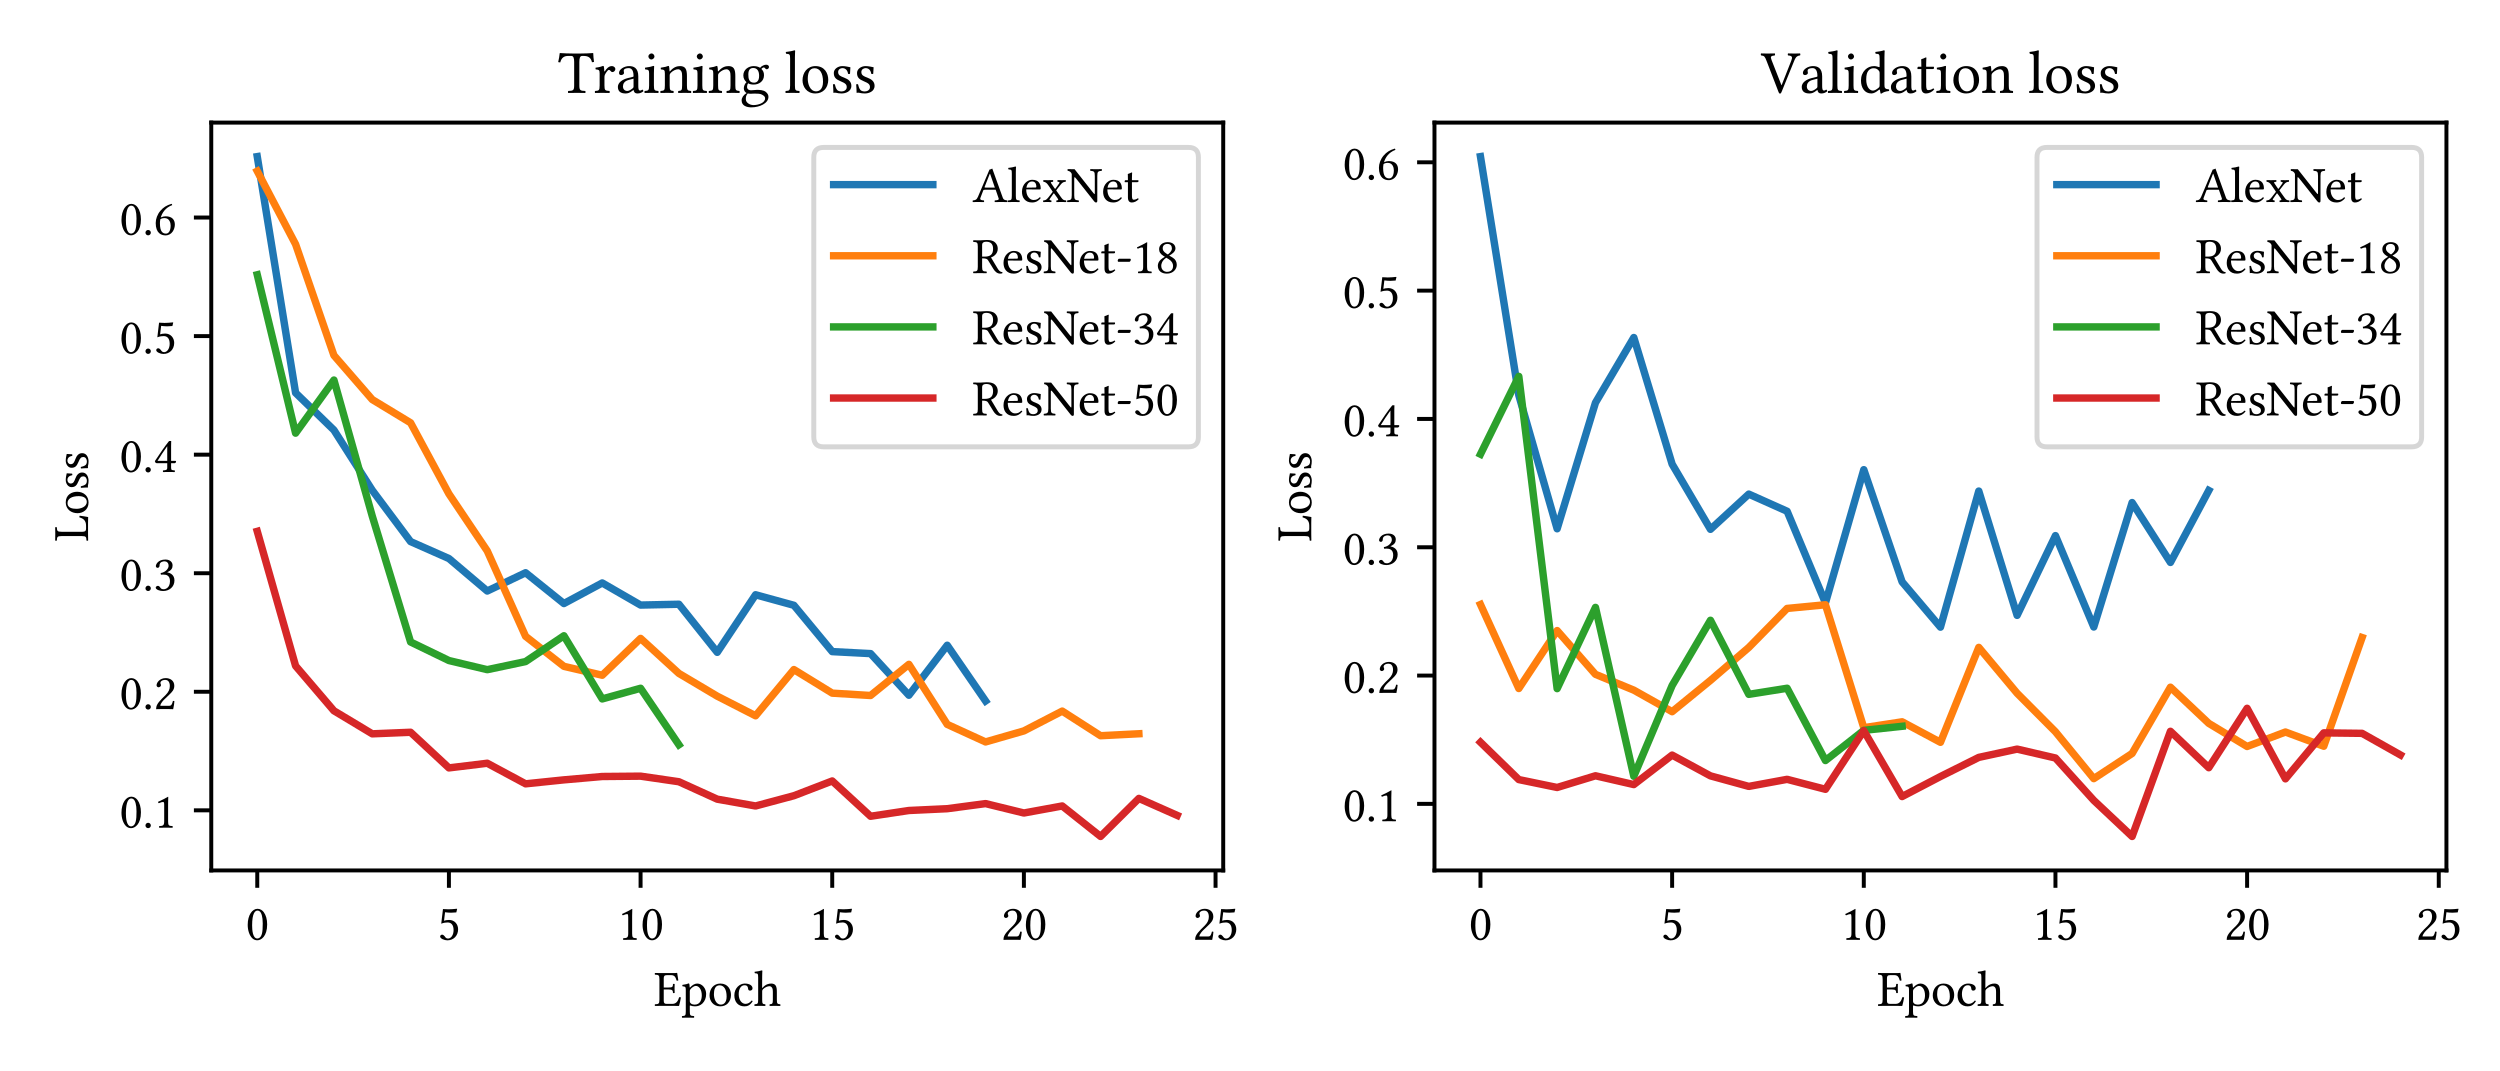 <?xml version="1.0" encoding="utf-8" standalone="no"?>
<!DOCTYPE svg PUBLIC "-//W3C//DTD SVG 1.1//EN"
  "http://www.w3.org/Graphics/SVG/1.1/DTD/svg11.dtd">
<svg xmlns:xlink="http://www.w3.org/1999/xlink" width="504pt" height="216pt" viewBox="0 0 504 216" xmlns="http://www.w3.org/2000/svg" version="1.1">
 <defs>
  <style type="text/css">*{stroke-linejoin: round; stroke-linecap: butt}</style>
 </defs>
 <g id="figure_1">
  <g id="patch_1">
   <path d="M 0 216 
L 504 216 
L 504 0 
L 0 0 
z
" style="fill: #ffffff"/>
  </g>
  <g id="axes_1">
   <g id="patch_2">
    <path d="M 42.59 175.48 
L 246.6 175.48 
L 246.6 24.72 
L 42.59 24.72 
z
" style="fill: #ffffff"/>
   </g>
   <g id="matplotlib.axis_1">
    <g id="xtick_1">
     <g id="line2d_1">
      <defs>
       <path id="m3646f7c18b" d="M 0 0 
L 0 3.5 
" style="stroke: #000000; stroke-width: 0.8"/>
      </defs>
      <g>
       <use xlink:href="#m3646f7c18b" x="51.863" y="175.48" style="stroke: #000000; stroke-width: 0.8"/>
      </g>
     </g>
     <g id="text_1">
      <!-- 0 -->
      <g transform="translate(49.538 189.46) scale(0.1 -0.1)">
       <defs>
        <path id="LibertinusSerif-Regular-30" d="M 1459 -64 
C 1952 -64 2701 435 2701 1939 
C 2701 2573 2547 3117 2266 3488 
C 2099 3712 1830 3904 1485 3904 
C 851 3904 250 3149 250 1882 
C 250 1197 461 557 813 205 
C 992 26 1210 -64 1459 -64 
z
M 1485 3680 
C 1594 3680 1696 3642 1773 3571 
C 1971 3405 2144 2918 2144 2061 
C 2144 1472 2125 1069 2035 742 
C 1894 218 1581 160 1466 160 
C 870 160 806 1254 806 1811 
C 806 3386 1197 3680 1485 3680 
z
" transform="scale(0.016)"/>
       </defs>
       <use xlink:href="#LibertinusSerif-Regular-30"/>
      </g>
     </g>
    </g>
    <g id="xtick_2">
     <g id="line2d_2">
      <g>
       <use xlink:href="#m3646f7c18b" x="90.501" y="175.48" style="stroke: #000000; stroke-width: 0.8"/>
      </g>
     </g>
     <g id="text_2">
      <!-- 5 -->
      <g transform="translate(88.176 189.46) scale(0.1 -0.1)">
       <defs>
        <path id="LibertinusSerif-Regular-35" d="M 2042 1210 
C 2042 602 1722 154 1338 154 
C 1094 154 1011 314 915 442 
C 832 550 723 646 589 646 
C 467 646 346 538 346 410 
C 346 147 890 -70 1254 -70 
C 2048 -70 2611 518 2611 1325 
C 2611 1946 2182 2502 1466 2502 
C 1190 2502 954 2445 838 2400 
L 966 3469 
C 1203 3443 1408 3411 1715 3411 
C 1907 3411 2125 3424 2387 3450 
L 2490 3885 
L 2445 3910 
C 2080 3872 1734 3840 1395 3840 
C 1158 3840 928 3853 704 3872 
L 486 2029 
C 826 2157 1069 2182 1299 2182 
C 1715 2182 2042 1907 2042 1210 
z
" transform="scale(0.016)"/>
       </defs>
       <use xlink:href="#LibertinusSerif-Regular-35"/>
      </g>
     </g>
    </g>
    <g id="xtick_3">
     <g id="line2d_3">
      <g>
       <use xlink:href="#m3646f7c18b" x="129.14" y="175.48" style="stroke: #000000; stroke-width: 0.8"/>
      </g>
     </g>
     <g id="text_3">
      <!-- 10 -->
      <g transform="translate(124.49 189.46) scale(0.1 -0.1)">
       <defs>
        <path id="LibertinusSerif-Regular-31" d="M 1843 781 
L 1843 3002 
C 1843 3386 1850 3776 1862 3859 
C 1862 3891 1850 3891 1824 3891 
C 1472 3674 1133 3514 570 3251 
C 582 3181 608 3117 666 3078 
C 960 3200 1101 3238 1222 3238 
C 1331 3238 1350 3085 1350 2867 
L 1350 781 
C 1350 250 1178 218 730 198 
C 691 160 691 26 730 -13 
C 1043 -6 1274 0 1619 0 
C 1926 0 2080 -6 2400 -13 
C 2438 26 2438 160 2400 198 
C 1952 218 1843 250 1843 781 
z
" transform="scale(0.016)"/>
       </defs>
       <use xlink:href="#LibertinusSerif-Regular-31"/>
       <use xlink:href="#LibertinusSerif-Regular-30" x="46.5"/>
      </g>
     </g>
    </g>
    <g id="xtick_4">
     <g id="line2d_4">
      <g>
       <use xlink:href="#m3646f7c18b" x="167.778" y="175.48" style="stroke: #000000; stroke-width: 0.8"/>
      </g>
     </g>
     <g id="text_4">
      <!-- 15 -->
      <g transform="translate(163.128 189.46) scale(0.1 -0.1)">
       <use xlink:href="#LibertinusSerif-Regular-31"/>
       <use xlink:href="#LibertinusSerif-Regular-35" x="46.5"/>
      </g>
     </g>
    </g>
    <g id="xtick_5">
     <g id="line2d_5">
      <g>
       <use xlink:href="#m3646f7c18b" x="206.416" y="175.48" style="stroke: #000000; stroke-width: 0.8"/>
      </g>
     </g>
     <g id="text_5">
      <!-- 20 -->
      <g transform="translate(201.766 189.46) scale(0.1 -0.1)">
       <defs>
        <path id="LibertinusSerif-Regular-32" d="M 390 2995 
C 390 2861 512 2746 646 2746 
C 755 2746 947 2861 947 3002 
C 947 3053 934 3091 922 3136 
C 909 3181 870 3238 870 3290 
C 870 3450 1037 3680 1504 3680 
C 1734 3680 2061 3520 2061 2906 
C 2061 2496 1914 2163 1536 1779 
L 1062 1312 
C 435 672 333 365 333 -13 
C 333 -13 659 0 864 0 
L 1984 0 
C 2189 0 2483 -13 2483 -13 
C 2566 326 2630 806 2637 998 
C 2598 1030 2515 1043 2451 1030 
C 2342 576 2234 416 2003 416 
L 864 416 
C 864 723 1306 1158 1338 1190 
L 1984 1811 
C 2349 2163 2624 2445 2624 2931 
C 2624 3622 2061 3904 1542 3904 
C 832 3904 390 3379 390 2995 
z
" transform="scale(0.016)"/>
       </defs>
       <use xlink:href="#LibertinusSerif-Regular-32"/>
       <use xlink:href="#LibertinusSerif-Regular-30" x="46.5"/>
      </g>
     </g>
    </g>
    <g id="xtick_6">
     <g id="line2d_6">
      <g>
       <use xlink:href="#m3646f7c18b" x="245.054" y="175.48" style="stroke: #000000; stroke-width: 0.8"/>
      </g>
     </g>
     <g id="text_6">
      <!-- 25 -->
      <g transform="translate(240.404 189.46) scale(0.1 -0.1)">
       <use xlink:href="#LibertinusSerif-Regular-32"/>
       <use xlink:href="#LibertinusSerif-Regular-35" x="46.5"/>
      </g>
     </g>
    </g>
    <g id="text_7">
     <!-- Epoch -->
     <g transform="translate(131.865 202.78) scale(0.1 -0.1)">
      <defs>
       <path id="LibertinusSerif-Regular-45" d="M 1798 2310 
L 1216 2310 
L 1216 3462 
C 1216 3744 1293 3872 1638 3872 
L 2118 3872 
C 2598 3872 2701 3616 2842 3174 
C 2918 3162 2989 3174 3053 3206 
C 3021 3469 2925 4083 2912 4134 
C 2912 4147 2906 4154 2886 4154 
C 2778 4134 2726 4128 2573 4128 
L 941 4128 
C 749 4128 371 4134 115 4141 
C 77 4102 77 3968 115 3930 
C 563 3910 672 3878 672 3347 
L 672 781 
C 672 250 563 218 115 198 
C 77 160 77 26 115 -13 
C 352 -6 736 0 947 0 
L 2323 0 
C 2630 0 3142 -13 3142 -13 
C 3232 307 3328 730 3379 1056 
C 3315 1094 3238 1107 3155 1088 
C 3027 627 2803 250 2317 250 
L 1574 250 
C 1306 250 1216 352 1216 653 
L 1216 2067 
L 1798 2067 
C 2342 2067 2362 1920 2381 1632 
C 2419 1594 2554 1594 2592 1632 
C 2586 1798 2579 1978 2579 2195 
C 2579 2374 2586 2592 2592 2746 
C 2554 2784 2419 2784 2381 2746 
C 2362 2394 2342 2310 1798 2310 
z
" transform="scale(0.016)"/>
       <path id="LibertinusSerif-Regular-70" d="M 998 2355 
C 992 2547 979 2714 947 2778 
C 934 2810 922 2829 870 2829 
C 691 2758 525 2701 83 2643 
C 70 2605 83 2502 96 2464 
C 442 2432 512 2400 512 2029 
L 512 -704 
C 512 -1235 442 -1267 51 -1286 
C 13 -1325 13 -1459 51 -1498 
C 275 -1491 512 -1485 768 -1485 
C 1024 -1485 1331 -1491 1542 -1498 
C 1581 -1459 1581 -1325 1542 -1286 
C 1088 -1261 1018 -1235 1018 -704 
L 1018 -13 
C 1018 70 1043 64 1107 38 
C 1267 -26 1459 -64 1664 -64 
C 2022 -64 2342 45 2605 294 
C 2906 589 3078 986 3078 1504 
C 3078 2182 2598 2810 1946 2810 
C 1651 2810 1325 2618 1069 2330 
C 1030 2291 1005 2291 998 2355 
z
M 1120 2118 
C 1286 2323 1581 2515 1766 2515 
C 2176 2515 2528 2054 2528 1331 
C 2528 806 2342 154 1626 154 
C 1510 154 1286 186 1171 288 
C 1043 403 1018 442 1018 672 
L 1018 1837 
C 1018 1971 1043 2029 1120 2118 
z
" transform="scale(0.016)"/>
       <path id="LibertinusSerif-Regular-6f" d="M 262 1312 
C 262 659 698 -64 1606 -64 
C 2016 -64 2330 83 2547 294 
C 2835 576 2963 979 2963 1370 
C 2963 2035 2598 2810 1619 2810 
C 1197 2810 851 2637 614 2362 
C 384 2086 262 1715 262 1312 
z
M 1523 2586 
C 2074 2586 2413 2086 2413 1165 
C 2413 358 1997 160 1696 160 
C 1030 160 813 966 813 1459 
C 813 2016 947 2586 1523 2586 
z
" transform="scale(0.016)"/>
       <path id="LibertinusSerif-Regular-63" d="M 2547 582 
C 2522 640 2470 666 2413 672 
C 2195 390 1920 250 1645 250 
C 1178 250 787 723 787 1472 
C 787 2176 1094 2598 1517 2598 
C 1894 2598 1946 2374 1971 2150 
C 1990 1978 2080 1920 2214 1920 
C 2349 1920 2528 2003 2528 2202 
C 2528 2554 2163 2810 1549 2810 
C 915 2810 237 2240 237 1331 
C 237 506 698 -64 1504 -64 
C 1888 -64 2227 58 2547 582 
z
" transform="scale(0.016)"/>
       <path id="LibertinusSerif-Regular-68" d="M 1069 1830 
C 1069 1965 1126 2042 1178 2099 
C 1421 2336 1747 2477 1997 2477 
C 2125 2477 2259 2394 2336 2246 
C 2400 2118 2413 1946 2413 1754 
L 2413 781 
C 2413 256 2349 230 2016 198 
C 1984 160 1984 26 2016 -13 
C 2195 -6 2413 0 2669 0 
C 2925 0 3136 -6 3347 -13 
C 3379 26 3379 160 3347 198 
C 2989 230 2918 256 2918 781 
L 2918 1734 
C 2918 2086 2893 2400 2746 2592 
C 2637 2733 2438 2810 2214 2810 
C 1901 2810 1517 2726 1126 2291 
C 1126 2285 1120 2285 1114 2278 
C 1094 2253 1062 2214 1062 2291 
L 1069 3731 
C 1069 4147 1094 4403 1094 4403 
C 1094 4448 1069 4467 1011 4467 
C 851 4403 371 4314 115 4294 
C 102 4243 115 4141 154 4102 
C 173 4102 192 4102 211 4102 
C 493 4083 563 4083 563 3578 
L 563 781 
C 563 250 486 224 115 198 
C 77 160 77 26 115 -13 
C 326 -6 563 0 819 0 
C 1062 0 1274 -6 1453 -13 
C 1491 26 1491 160 1453 198 
C 1126 224 1069 250 1069 781 
L 1069 1830 
z
" transform="scale(0.016)"/>
      </defs>
      <use xlink:href="#LibertinusSerif-Regular-45"/>
      <use xlink:href="#LibertinusSerif-Regular-70" x="55.7"/>
      <use xlink:href="#LibertinusSerif-Regular-6f" x="107.6"/>
      <use xlink:href="#LibertinusSerif-Regular-63" x="158"/>
      <use xlink:href="#LibertinusSerif-Regular-68" x="200.8"/>
     </g>
    </g>
   </g>
   <g id="matplotlib.axis_2">
    <g id="ytick_1">
     <g id="line2d_7">
      <defs>
       <path id="meb422811c9" d="M 0 0 
L -3.5 0 
" style="stroke: #000000; stroke-width: 0.8"/>
      </defs>
      <g>
       <use xlink:href="#meb422811c9" x="42.59" y="163.365" style="stroke: #000000; stroke-width: 0.8"/>
      </g>
     </g>
     <g id="text_8">
      <!-- 0.1 -->
      <g transform="translate(24.09 166.855) scale(0.1 -0.1)">
       <defs>
        <path id="LibertinusSerif-Regular-2e" d="M 365 275 
C 365 90 518 -64 704 -64 
C 890 -64 1043 90 1043 275 
C 1043 461 890 614 704 614 
C 518 614 365 461 365 275 
z
" transform="scale(0.016)"/>
       </defs>
       <use xlink:href="#LibertinusSerif-Regular-30"/>
       <use xlink:href="#LibertinusSerif-Regular-2e" x="46.5"/>
       <use xlink:href="#LibertinusSerif-Regular-31" x="68.5"/>
      </g>
     </g>
    </g>
    <g id="ytick_2">
     <g id="line2d_8">
      <g>
       <use xlink:href="#meb422811c9" x="42.59" y="139.463" style="stroke: #000000; stroke-width: 0.8"/>
      </g>
     </g>
     <g id="text_9">
      <!-- 0.2 -->
      <g transform="translate(24.09 142.953) scale(0.1 -0.1)">
       <use xlink:href="#LibertinusSerif-Regular-30"/>
       <use xlink:href="#LibertinusSerif-Regular-2e" x="46.5"/>
       <use xlink:href="#LibertinusSerif-Regular-32" x="68.5"/>
      </g>
     </g>
    </g>
    <g id="ytick_3">
     <g id="line2d_9">
      <g>
       <use xlink:href="#meb422811c9" x="42.59" y="115.561" style="stroke: #000000; stroke-width: 0.8"/>
      </g>
     </g>
     <g id="text_10">
      <!-- 0.3 -->
      <g transform="translate(24.09 119.05) scale(0.1 -0.1)">
       <defs>
        <path id="LibertinusSerif-Regular-33" d="M 1376 3680 
C 1651 3680 1907 3514 1907 3104 
C 1907 2784 1536 2291 902 2202 
L 934 1997 
C 1043 2010 1158 2010 1242 2010 
C 1606 2010 2080 1907 2080 1184 
C 2080 333 1510 160 1286 160 
C 960 160 902 307 826 422 
C 762 512 678 589 550 589 
C 416 589 282 467 282 365 
C 282 109 819 -64 1203 -64 
C 1965 -64 2643 429 2643 1274 
C 2643 1971 2118 2221 1741 2285 
L 1734 2298 
C 2259 2547 2406 2810 2406 3149 
C 2406 3341 2362 3494 2208 3654 
C 2067 3795 1843 3904 1510 3904 
C 570 3904 301 3290 301 3078 
C 301 2989 365 2861 518 2861 
C 742 2861 768 3072 768 3194 
C 768 3603 1210 3680 1376 3680 
z
" transform="scale(0.016)"/>
       </defs>
       <use xlink:href="#LibertinusSerif-Regular-30"/>
       <use xlink:href="#LibertinusSerif-Regular-2e" x="46.5"/>
       <use xlink:href="#LibertinusSerif-Regular-33" x="68.5"/>
      </g>
     </g>
    </g>
    <g id="ytick_4">
     <g id="line2d_10">
      <g>
       <use xlink:href="#meb422811c9" x="42.59" y="91.658" style="stroke: #000000; stroke-width: 0.8"/>
      </g>
     </g>
     <g id="text_11">
      <!-- 0.4 -->
      <g transform="translate(24.09 95.148) scale(0.1 -0.1)">
       <defs>
        <path id="LibertinusSerif-Regular-34" d="M 2752 1402 
L 2221 1402 
L 2221 3270 
C 2221 3590 2221 3840 2234 3891 
L 2221 3904 
L 2016 3904 
C 1971 3904 1939 3866 1914 3834 
C 1510 3341 768 2285 179 1370 
C 198 1274 237 1101 429 1101 
L 1734 1101 
L 1734 512 
C 1734 218 1491 218 1216 198 
C 1178 160 1178 26 1216 -13 
C 1421 -6 1677 0 1971 0 
C 2221 0 2464 -6 2669 -13 
C 2707 26 2707 160 2669 198 
C 2355 224 2221 211 2221 512 
L 2221 1101 
L 2662 1101 
C 2752 1101 2848 1222 2848 1299 
C 2848 1363 2822 1402 2752 1402 
z
M 1734 3245 
L 1734 1402 
L 512 1402 
C 838 1926 1293 2643 1734 3245 
z
" transform="scale(0.016)"/>
       </defs>
       <use xlink:href="#LibertinusSerif-Regular-30"/>
       <use xlink:href="#LibertinusSerif-Regular-2e" x="46.5"/>
       <use xlink:href="#LibertinusSerif-Regular-34" x="68.5"/>
      </g>
     </g>
    </g>
    <g id="ytick_5">
     <g id="line2d_11">
      <g>
       <use xlink:href="#meb422811c9" x="42.59" y="67.756" style="stroke: #000000; stroke-width: 0.8"/>
      </g>
     </g>
     <g id="text_12">
      <!-- 0.5 -->
      <g transform="translate(24.09 71.246) scale(0.1 -0.1)">
       <use xlink:href="#LibertinusSerif-Regular-30"/>
       <use xlink:href="#LibertinusSerif-Regular-2e" x="46.5"/>
       <use xlink:href="#LibertinusSerif-Regular-35" x="68.5"/>
      </g>
     </g>
    </g>
    <g id="ytick_6">
     <g id="line2d_12">
      <g>
       <use xlink:href="#meb422811c9" x="42.59" y="43.854" style="stroke: #000000; stroke-width: 0.8"/>
      </g>
     </g>
     <g id="text_13">
      <!-- 0.6 -->
      <g transform="translate(24.09 47.344) scale(0.1 -0.1)">
       <defs>
        <path id="LibertinusSerif-Regular-36" d="M 922 2195 
C 1094 2778 1504 3424 2355 3744 
C 2355 3821 2330 3878 2278 3910 
C 1632 3718 1235 3450 877 3034 
C 480 2573 282 1990 282 1485 
C 282 186 1018 -70 1510 -70 
C 2349 -70 2694 742 2694 1293 
C 2694 1843 2400 2336 1530 2336 
C 1363 2336 1114 2285 922 2195 
z
M 864 1965 
C 1075 2106 1286 2112 1395 2112 
C 2022 2112 2163 1498 2163 1178 
C 2163 474 1894 154 1581 154 
C 1178 154 813 371 813 1466 
C 813 1613 826 1779 864 1965 
z
" transform="scale(0.016)"/>
       </defs>
       <use xlink:href="#LibertinusSerif-Regular-30"/>
       <use xlink:href="#LibertinusSerif-Regular-2e" x="46.5"/>
       <use xlink:href="#LibertinusSerif-Regular-36" x="68.5"/>
      </g>
     </g>
    </g>
    <g id="text_14">
     <!-- Loss -->
     <g transform="translate(17.749 109.16) rotate(-90) scale(0.1 -0.1)">
      <defs>
       <path id="LibertinusSerif-Regular-4c" d="M 954 0 
L 2317 0 
C 2490 0 3078 -13 3078 -13 
C 3142 307 3206 723 3245 1056 
C 3181 1088 3110 1101 3034 1088 
C 2906 627 2669 250 1990 250 
L 1587 250 
C 1338 250 1222 371 1222 698 
L 1222 3347 
C 1222 3878 1331 3910 1779 3930 
C 1818 3968 1818 4102 1779 4141 
C 1491 4134 1190 4128 947 4128 
C 717 4128 416 4134 122 4141 
C 83 4102 83 3968 122 3930 
C 570 3910 678 3878 678 3347 
L 678 781 
C 678 250 570 218 122 198 
C 83 160 83 26 122 -13 
C 371 -6 736 0 954 0 
z
" transform="scale(0.016)"/>
       <path id="LibertinusSerif-Regular-73" d="M 307 883 
C 333 570 352 269 352 0 
C 416 13 480 19 512 19 
C 557 19 595 19 640 6 
C 813 -38 986 -64 1222 -64 
C 1581 -64 2240 109 2240 742 
C 2240 1178 1926 1434 1491 1594 
C 1107 1741 851 1837 851 2189 
C 851 2451 1082 2598 1299 2598 
C 1440 2598 1811 2547 1894 2003 
C 1933 1965 2061 1971 2099 2010 
C 2118 2240 2131 2477 2138 2688 
C 1939 2720 1632 2810 1299 2810 
C 826 2810 397 2502 397 2093 
C 397 1626 608 1427 1101 1222 
C 1632 1005 1754 870 1754 595 
C 1754 282 1446 147 1210 147 
C 960 147 819 230 755 301 
C 614 448 544 730 506 890 
C 467 928 346 922 307 883 
z
" transform="scale(0.016)"/>
      </defs>
      <use xlink:href="#LibertinusSerif-Regular-4c"/>
      <use xlink:href="#LibertinusSerif-Regular-6f" x="52.8"/>
      <use xlink:href="#LibertinusSerif-Regular-73" x="103.2"/>
      <use xlink:href="#LibertinusSerif-Regular-73" x="142.2"/>
     </g>
    </g>
   </g>
   <g id="line2d_13">
    <path d="M 51.863 31.573 
L 59.591 79.2 
L 67.318 86.705 
L 75.046 98.836 
L 82.774 109.185 
L 90.501 112.603 
L 98.229 119.148 
L 105.957 115.464 
L 113.684 121.672 
L 121.412 117.523 
L 129.14 121.981 
L 136.867 121.815 
L 144.595 131.507 
L 152.323 119.902 
L 160.05 122.028 
L 167.778 131.366 
L 175.506 131.766 
L 183.233 140.158 
L 190.961 130.084 
L 198.689 141.315 
" clip-path="url(#p35468cd50c)" style="fill: none; stroke: #1f77b4; stroke-width: 1.5; stroke-linecap: square"/>
   </g>
   <g id="line2d_14">
    <path d="M 51.863 34.499 
L 59.591 49.245 
L 67.318 71.645 
L 75.046 80.552 
L 82.774 85.235 
L 90.501 99.563 
L 98.229 111.069 
L 105.957 128.282 
L 113.684 134.334 
L 121.412 136.127 
L 129.14 128.704 
L 136.867 135.761 
L 144.595 140.349 
L 152.323 144.3 
L 160.05 134.986 
L 167.778 139.739 
L 175.506 140.213 
L 183.233 133.934 
L 190.961 146.036 
L 198.689 149.574 
L 206.416 147.352 
L 214.144 143.359 
L 221.872 148.322 
L 229.599 147.925 
" clip-path="url(#p35468cd50c)" style="fill: none; stroke: #ff7f0e; stroke-width: 1.5; stroke-linecap: square"/>
   </g>
   <g id="line2d_15">
    <path d="M 51.863 55.391 
L 59.591 87.322 
L 67.318 76.62 
L 75.046 104.045 
L 82.774 129.425 
L 90.501 133.165 
L 98.229 135.006 
L 105.957 133.374 
L 113.684 128.171 
L 121.412 140.902 
L 129.14 138.756 
L 136.867 150.146 
" clip-path="url(#p35468cd50c)" style="fill: none; stroke: #2ca02c; stroke-width: 1.5; stroke-linecap: square"/>
   </g>
   <g id="line2d_16">
    <path d="M 51.863 107.117 
L 59.591 134.25 
L 67.318 143.297 
L 75.046 147.94 
L 82.774 147.625 
L 90.501 154.809 
L 98.229 153.869 
L 105.957 158.02 
L 113.684 157.219 
L 121.412 156.543 
L 129.14 156.473 
L 136.867 157.599 
L 144.595 161.113 
L 152.323 162.485 
L 160.05 160.416 
L 167.778 157.443 
L 175.506 164.558 
L 183.233 163.396 
L 190.961 163.034 
L 198.689 162.006 
L 206.416 163.901 
L 214.144 162.483 
L 221.872 168.627 
L 229.599 160.96 
L 237.327 164.385 
" clip-path="url(#p35468cd50c)" style="fill: none; stroke: #d62728; stroke-width: 1.5; stroke-linecap: square"/>
   </g>
   <g id="patch_3">
    <path d="M 42.59 175.48 
L 42.59 24.72 
" style="fill: none; stroke: #000000; stroke-width: 0.8; stroke-linejoin: miter; stroke-linecap: square"/>
   </g>
   <g id="patch_4">
    <path d="M 246.6 175.48 
L 246.6 24.72 
" style="fill: none; stroke: #000000; stroke-width: 0.8; stroke-linejoin: miter; stroke-linecap: square"/>
   </g>
   <g id="patch_5">
    <path d="M 42.59 175.48 
L 246.6 175.48 
" style="fill: none; stroke: #000000; stroke-width: 0.8; stroke-linejoin: miter; stroke-linecap: square"/>
   </g>
   <g id="patch_6">
    <path d="M 42.59 24.72 
L 246.6 24.72 
" style="fill: none; stroke: #000000; stroke-width: 0.8; stroke-linejoin: miter; stroke-linecap: square"/>
   </g>
   <g id="text_15">
    <!-- Training loss -->
    <g transform="translate(112.494 18.72) scale(0.12 -0.12)">
     <defs>
      <path id="LibertinusSerif-Regular-54" d="M 2240 781 
L 2240 3226 
C 2240 3635 2304 3878 2534 3878 
L 2675 3878 
C 3155 3878 3456 3712 3565 3219 
C 3635 3219 3725 3226 3782 3251 
C 3738 3546 3706 3872 3699 4160 
C 3699 4166 3686 4179 3680 4179 
C 3462 4160 2752 4128 2246 4128 
L 1696 4128 
C 1203 4128 448 4160 205 4179 
C 192 4179 179 4166 179 4160 
C 154 3872 90 3539 19 3232 
C 83 3206 160 3200 237 3200 
C 365 3712 659 3878 1082 3878 
L 1395 3878 
C 1632 3878 1696 3635 1696 3245 
L 1696 781 
C 1696 250 1587 218 1075 198 
C 1037 160 1037 26 1075 -13 
C 1389 -6 1715 0 1971 0 
C 2214 0 2541 -6 2861 -13 
C 2899 26 2899 160 2861 198 
C 2349 218 2240 250 2240 781 
z
" transform="scale(0.016)"/>
      <path id="LibertinusSerif-Regular-72" d="M 1126 2291 
C 1114 2547 1107 2714 1075 2778 
C 1062 2810 1050 2829 998 2829 
C 819 2758 653 2701 211 2643 
C 198 2605 211 2502 224 2464 
C 570 2432 640 2400 640 2029 
L 640 781 
C 640 250 563 224 166 198 
C 128 160 128 26 166 -13 
C 390 -6 640 0 896 0 
C 1152 0 1446 -6 1670 -13 
C 1709 26 1709 160 1670 198 
C 1222 230 1146 250 1146 781 
L 1146 1670 
C 1146 1837 1222 1984 1299 2099 
C 1370 2202 1517 2413 1594 2413 
C 1651 2413 1709 2400 1760 2330 
C 1805 2266 1882 2182 1990 2182 
C 2144 2182 2291 2342 2291 2502 
C 2291 2624 2176 2810 1907 2810 
C 1606 2810 1344 2528 1197 2278 
C 1158 2208 1126 2259 1126 2291 
z
" transform="scale(0.016)"/>
      <path id="LibertinusSerif-Regular-61" d="M 1875 307 
C 1914 109 1984 -64 2304 -64 
C 2547 -64 2778 45 2912 173 
C 2899 250 2874 307 2803 346 
C 2758 307 2650 243 2566 243 
C 2381 243 2374 493 2374 787 
L 2374 1728 
C 2374 2637 1875 2810 1408 2810 
C 883 2810 352 2464 352 2099 
C 352 1946 429 1869 576 1869 
C 762 1869 877 2003 877 2086 
C 877 2131 870 2176 858 2202 
C 851 2221 845 2259 845 2330 
C 845 2528 1114 2598 1357 2598 
C 1574 2598 1875 2490 1875 1766 
C 1875 1722 1856 1696 1837 1690 
L 1286 1555 
C 672 1402 230 1062 230 627 
C 230 102 589 -64 1037 -64 
C 1261 -64 1453 -13 1734 205 
L 1862 307 
L 1875 307 
z
M 1875 1491 
L 1875 646 
C 1875 563 1837 518 1786 480 
C 1619 346 1402 198 1222 198 
C 902 198 762 454 762 653 
C 762 941 896 1235 1370 1357 
L 1875 1491 
z
" transform="scale(0.016)"/>
      <path id="LibertinusSerif-Regular-69" d="M 1158 781 
L 1158 2054 
C 1158 2374 1184 2784 1184 2784 
C 1184 2810 1152 2829 1101 2829 
C 922 2758 666 2701 224 2643 
C 211 2605 224 2502 237 2464 
C 589 2432 653 2394 653 2029 
L 653 781 
C 653 250 582 230 192 198 
C 154 160 154 26 192 -13 
C 403 -6 653 0 909 0 
C 1165 0 1408 -6 1619 -13 
C 1658 26 1658 160 1619 198 
C 1229 224 1158 250 1158 781 
z
M 576 3834 
C 576 3667 730 3501 883 3501 
C 1062 3501 1216 3674 1216 3808 
C 1216 3962 1082 4141 909 4141 
C 755 4141 576 3987 576 3834 
z
" transform="scale(0.016)"/>
      <path id="LibertinusSerif-Regular-6e" d="M 1178 2291 
C 1139 2246 1101 2234 1101 2291 
C 1094 2464 1082 2714 1050 2778 
C 1037 2810 1024 2829 973 2829 
C 794 2758 627 2701 186 2643 
C 173 2605 186 2502 198 2464 
C 544 2432 614 2400 614 2029 
L 614 781 
C 614 256 550 230 166 198 
C 128 160 128 26 166 -13 
C 358 -6 614 0 870 0 
C 1126 0 1318 -6 1510 -13 
C 1549 26 1549 160 1510 198 
C 1184 230 1120 256 1120 781 
L 1120 1830 
C 1120 1965 1178 2042 1229 2099 
C 1472 2336 1760 2477 2010 2477 
C 2138 2477 2272 2394 2349 2246 
C 2413 2118 2426 1946 2426 1754 
L 2426 781 
C 2426 256 2362 230 2029 198 
C 1997 160 1997 26 2029 -13 
C 2221 -6 2426 0 2682 0 
C 2938 0 3168 -6 3360 -13 
C 3392 26 3392 160 3360 198 
C 3002 230 2931 256 2931 781 
L 2931 1734 
C 2931 2086 2906 2394 2758 2592 
C 2650 2733 2451 2810 2227 2810 
C 1914 2810 1555 2726 1178 2291 
z
" transform="scale(0.016)"/>
      <path id="LibertinusSerif-Regular-67" d="M 2842 2477 
C 2963 2477 3078 2592 3078 2720 
C 3078 2854 2957 2957 2784 2957 
C 2618 2957 2310 2848 2144 2630 
C 2067 2682 1856 2810 1478 2810 
C 909 2810 384 2426 384 1837 
C 384 1491 538 1293 717 1120 
C 538 966 435 691 435 474 
C 435 243 563 64 730 -19 
C 384 -224 205 -518 205 -794 
C 205 -1350 730 -1523 1222 -1523 
C 2086 -1523 3021 -1107 3021 -416 
C 3021 -211 2925 -51 2739 102 
C 2490 307 2042 314 1805 314 
C 1690 314 1530 301 1376 282 
C 1280 275 1216 269 1184 269 
C 998 269 774 358 774 634 
C 774 762 813 896 890 1005 
C 1043 915 1222 870 1472 870 
C 2035 870 2554 1222 2554 1850 
C 2554 2150 2464 2323 2278 2515 
C 2323 2579 2451 2669 2534 2669 
C 2579 2669 2624 2650 2662 2592 
C 2688 2541 2771 2477 2842 2477 
z
M 845 -64 
C 915 -83 1018 -96 1101 -96 
C 1299 -96 1478 -77 1568 -77 
C 1888 -77 2157 -83 2342 -186 
C 2592 -326 2669 -416 2669 -582 
C 2669 -1043 1990 -1286 1414 -1286 
C 1184 -1286 646 -1101 646 -666 
C 646 -448 659 -288 845 -64 
z
M 2042 1786 
C 2042 1190 1741 1069 1504 1069 
C 966 1069 909 1523 909 1933 
C 909 2381 1069 2611 1421 2611 
C 1824 2611 2042 2317 2042 1786 
z
" transform="scale(0.016)"/>
      <path id="LibertinusSerif-Regular-20" transform="scale(0.016)"/>
      <path id="LibertinusSerif-Regular-6c" d="M 608 781 
C 608 250 538 218 147 198 
C 109 160 109 26 147 -13 
C 371 -6 608 0 864 0 
C 1120 0 1363 -6 1574 -13 
C 1613 26 1613 160 1574 198 
C 1184 218 1114 250 1114 781 
L 1114 3731 
C 1114 4147 1139 4403 1139 4403 
C 1139 4448 1114 4467 1056 4467 
C 896 4403 416 4314 160 4294 
C 147 4243 160 4141 198 4102 
C 570 4077 608 4058 608 3578 
L 608 781 
z
" transform="scale(0.016)"/>
     </defs>
     <use xlink:href="#LibertinusSerif-Regular-54"/>
     <use xlink:href="#LibertinusSerif-Regular-72" x="59.7"/>
     <use xlink:href="#LibertinusSerif-Regular-61" x="96.9"/>
     <use xlink:href="#LibertinusSerif-Regular-69" x="142.6"/>
     <use xlink:href="#LibertinusSerif-Regular-6e" x="169.7"/>
     <use xlink:href="#LibertinusSerif-Regular-69" x="223.9"/>
     <use xlink:href="#LibertinusSerif-Regular-6e" x="251"/>
     <use xlink:href="#LibertinusSerif-Regular-67" x="305.2"/>
     <use xlink:href="#LibertinusSerif-Regular-20" x="355.2"/>
     <use xlink:href="#LibertinusSerif-Regular-6c" x="380.2"/>
     <use xlink:href="#LibertinusSerif-Regular-6f" x="406.6"/>
     <use xlink:href="#LibertinusSerif-Regular-73" x="457"/>
     <use xlink:href="#LibertinusSerif-Regular-73" x="496"/>
    </g>
   </g>
   <g id="legend_1">
    <g id="patch_7">
     <path d="M 166.059 90.082 
L 239.6 90.082 
Q 241.6 90.082 241.6 88.082 
L 241.6 31.72 
Q 241.6 29.72 239.6 29.72 
L 166.059 29.72 
Q 164.059 29.72 164.059 31.72 
L 164.059 88.082 
Q 164.059 90.082 166.059 90.082 
z
" style="fill: #ffffff; opacity: 0.8; stroke: #cccccc; stroke-linejoin: miter"/>
    </g>
    <g id="line2d_17">
     <path d="M 168.059 37.22 
L 178.059 37.22 
L 188.059 37.22 
" style="fill: none; stroke: #1f77b4; stroke-width: 1.5; stroke-linecap: square"/>
    </g>
    <g id="text_16">
     <!-- AlexNet -->
     <g transform="translate(196.059 40.72) scale(0.1 -0.1)">
      <defs>
       <path id="LibertinusSerif-Regular-41" d="M 992 506 
L 1344 1434 
C 1376 1517 1414 1542 1568 1542 
L 2918 1542 
L 3290 461 
C 3366 243 3123 218 2816 198 
C 2778 160 2778 26 2816 -13 
C 3053 -6 3405 0 3654 0 
C 3917 0 4160 -6 4384 -13 
C 4422 26 4422 160 4384 198 
C 4134 224 3917 243 3808 550 
L 2490 4211 
C 2394 4154 2221 4083 2138 4083 
L 685 653 
C 518 256 326 218 45 198 
C 6 160 6 26 45 -13 
C 211 -6 422 0 614 0 
C 877 0 1197 -6 1434 -13 
C 1472 26 1472 160 1434 198 
C 1190 218 890 243 992 506 
z
M 1683 1811 
C 1542 1811 1498 1830 1523 1894 
L 2176 3552 
L 2214 3552 
L 2816 1811 
L 1683 1811 
z
" transform="scale(0.016)"/>
       <path id="LibertinusSerif-Regular-65" d="M 2470 595 
C 2234 352 2048 250 1677 250 
C 1446 250 1178 384 979 710 
C 851 922 774 1216 774 1587 
L 2477 1574 
C 2554 1574 2598 1613 2598 1683 
C 2598 2221 2406 2797 1517 2797 
C 960 2797 237 2266 237 1293 
C 237 934 326 589 538 346 
C 755 90 1056 -64 1517 -64 
C 2003 -64 2349 160 2605 493 
C 2586 557 2547 589 2470 595 
z
M 794 1805 
C 915 2528 1363 2586 1517 2586 
C 1760 2586 2048 2451 2048 1914 
C 2048 1856 2022 1824 1952 1824 
L 794 1805 
z
" transform="scale(0.016)"/>
       <path id="LibertinusSerif-Regular-78" d="M 1165 2291 
C 1018 2509 1062 2515 1350 2547 
C 1389 2586 1389 2720 1350 2758 
C 1178 2752 896 2746 704 2746 
C 512 2746 320 2752 154 2758 
C 115 2720 115 2586 154 2547 
C 371 2528 550 2419 730 2157 
L 1286 1344 
C 1318 1299 1318 1280 1293 1248 
L 755 557 
C 499 230 358 211 134 198 
C 96 160 96 26 134 -13 
C 262 -6 403 0 595 0 
C 787 0 966 -6 1133 -13 
C 1171 26 1171 160 1133 198 
C 902 224 851 250 992 454 
L 1395 1037 
C 1446 1114 1472 1107 1510 1050 
L 1882 538 
C 2106 230 2003 218 1798 198 
C 1760 160 1760 26 1798 -13 
C 1990 -6 2202 0 2432 0 
C 2675 0 2848 -6 3002 -13 
C 3040 26 3040 160 3002 198 
C 2714 218 2618 237 2362 602 
L 1786 1414 
C 1760 1453 1754 1472 1786 1510 
L 2323 2195 
C 2560 2496 2714 2528 2944 2547 
C 2982 2586 2982 2720 2944 2758 
C 2816 2752 2669 2746 2477 2746 
C 2285 2746 2106 2752 1939 2758 
C 1901 2720 1901 2586 1939 2547 
C 2176 2522 2246 2502 2093 2285 
L 1677 1702 
C 1632 1638 1606 1645 1555 1715 
L 1165 2291 
z
" transform="scale(0.016)"/>
       <path id="LibertinusSerif-Regular-4e" d="M 3558 3277 
L 3558 1184 
C 3558 1062 3558 992 3514 992 
C 3488 992 3392 1107 3206 1344 
L 1011 4128 
L 147 4141 
C 109 4102 109 3968 147 3930 
C 422 3910 614 3686 653 3520 
L 653 851 
C 653 282 544 243 96 198 
C 58 160 58 26 96 -13 
C 371 -6 659 0 813 0 
C 960 0 1254 -6 1523 -13 
C 1562 26 1562 160 1523 198 
C 1075 243 966 269 966 851 
L 966 2810 
C 966 3027 966 3123 1018 3123 
C 1056 3123 1126 3053 1235 2912 
L 3469 90 
C 3539 -6 3622 -64 3725 -64 
C 3814 -64 3872 13 3872 134 
L 3872 3277 
C 3872 3846 3981 3885 4429 3930 
C 4467 3968 4467 4102 4429 4141 
C 4166 4134 3866 4128 3712 4128 
C 3578 4128 3283 4134 3002 4141 
C 2963 4102 2963 3968 3002 3930 
C 3450 3885 3558 3859 3558 3277 
z
" transform="scale(0.016)"/>
       <path id="LibertinusSerif-Regular-74" d="M 275 2746 
C 186 2746 160 2669 160 2618 
L 160 2534 
C 160 2502 166 2496 192 2496 
L 570 2496 
L 570 570 
C 570 115 768 -64 1062 -64 
C 1357 -64 1677 77 1926 358 
C 1914 422 1875 461 1811 467 
C 1645 339 1453 288 1286 288 
C 1114 288 1075 480 1075 877 
L 1075 2496 
L 1741 2496 
C 1805 2496 1894 2522 1894 2579 
L 1894 2707 
C 1894 2733 1875 2746 1843 2746 
L 1075 2746 
L 1075 2995 
C 1075 3411 1101 3667 1101 3667 
C 1101 3706 1082 3725 1050 3725 
C 1024 3725 966 3699 909 3667 
C 838 3629 774 3597 691 3578 
C 614 3552 550 3533 550 3488 
C 550 3411 570 3456 570 2746 
L 275 2746 
z
" transform="scale(0.016)"/>
      </defs>
      <use xlink:href="#LibertinusSerif-Regular-41"/>
      <use xlink:href="#LibertinusSerif-Regular-6c" x="69.5"/>
      <use xlink:href="#LibertinusSerif-Regular-65" x="95.9"/>
      <use xlink:href="#LibertinusSerif-Regular-78" x="140.6"/>
      <use xlink:href="#LibertinusSerif-Regular-4e" x="189.6"/>
      <use xlink:href="#LibertinusSerif-Regular-65" x="259.5"/>
      <use xlink:href="#LibertinusSerif-Regular-74" x="304.2"/>
     </g>
    </g>
    <g id="line2d_18">
     <path d="M 168.059 51.561 
L 178.059 51.561 
L 188.059 51.561 
" style="fill: none; stroke: #ff7f0e; stroke-width: 1.5; stroke-linecap: square"/>
    </g>
    <g id="text_17">
     <!-- ResNet-18 -->
     <g transform="translate(196.059 55.061) scale(0.1 -0.1)">
      <defs>
       <path id="LibertinusSerif-Regular-52" d="M 1210 781 
L 1210 1862 
C 1747 1862 1869 1766 1958 1619 
L 2643 506 
C 2829 205 3104 -64 3488 -64 
C 3584 -64 3693 -51 3757 -19 
C 3782 26 3776 83 3750 134 
C 3462 134 3302 352 3136 627 
L 2330 1971 
C 2605 2061 3181 2394 3181 3066 
C 3181 3386 3072 3648 2842 3866 
C 2534 4154 2138 4173 1734 4173 
C 1434 4173 1165 4128 934 4128 
C 710 4128 410 4134 109 4141 
C 70 4102 70 3968 109 3930 
C 557 3910 666 3878 666 3347 
L 666 781 
C 666 250 557 218 109 198 
C 70 160 70 26 109 -13 
C 397 -6 698 0 941 0 
C 1184 0 1485 -6 1766 -13 
C 1805 26 1805 160 1766 198 
C 1318 218 1210 250 1210 781 
z
M 1741 3955 
C 2131 3955 2592 3814 2592 3059 
C 2592 2259 2138 2080 1517 2080 
L 1210 2080 
L 1210 3546 
C 1210 3731 1286 3955 1741 3955 
z
" transform="scale(0.016)"/>
       <path id="LibertinusSerif-Regular-2d" d="M 1734 1427 
C 1818 1427 1907 1606 1907 1683 
C 1907 1747 1882 1811 1818 1811 
L 416 1811 
C 339 1811 256 1664 256 1549 
C 256 1485 294 1427 352 1427 
L 1734 1427 
z
" transform="scale(0.016)"/>
       <path id="LibertinusSerif-Regular-38" d="M 2515 3104 
C 2515 3565 2157 3904 1530 3904 
C 877 3904 454 3514 454 3021 
C 454 2662 627 2400 1018 2157 
L 1184 2054 
C 998 1958 826 1843 666 1702 
C 403 1472 294 1184 294 934 
C 294 282 755 -64 1434 -64 
C 2272 -64 2682 550 2682 1037 
C 2682 1408 2522 1734 2182 1939 
L 1728 2214 
C 2029 2362 2515 2694 2515 3104 
z
M 1446 160 
C 1158 160 723 358 723 934 
C 723 1126 806 1574 1357 1939 
L 1658 1760 
C 2054 1517 2214 1216 2214 909 
C 2214 269 1734 160 1446 160 
z
M 1498 3680 
C 1914 3680 2067 3405 2067 3110 
C 2067 2765 1728 2477 1555 2349 
L 1357 2470 
C 954 2733 909 2944 909 3142 
C 909 3437 1114 3680 1498 3680 
z
" transform="scale(0.016)"/>
      </defs>
      <use xlink:href="#LibertinusSerif-Regular-52"/>
      <use xlink:href="#LibertinusSerif-Regular-65" x="58.7"/>
      <use xlink:href="#LibertinusSerif-Regular-73" x="103.4"/>
      <use xlink:href="#LibertinusSerif-Regular-4e" x="142.4"/>
      <use xlink:href="#LibertinusSerif-Regular-65" x="212.3"/>
      <use xlink:href="#LibertinusSerif-Regular-74" x="257"/>
      <use xlink:href="#LibertinusSerif-Regular-2d" x="288.6"/>
      <use xlink:href="#LibertinusSerif-Regular-31" x="322.4"/>
      <use xlink:href="#LibertinusSerif-Regular-38" x="368.9"/>
     </g>
    </g>
    <g id="line2d_19">
     <path d="M 168.059 65.901 
L 178.059 65.901 
L 188.059 65.901 
" style="fill: none; stroke: #2ca02c; stroke-width: 1.5; stroke-linecap: square"/>
    </g>
    <g id="text_18">
     <!-- ResNet-34 -->
     <g transform="translate(196.059 69.401) scale(0.1 -0.1)">
      <use xlink:href="#LibertinusSerif-Regular-52"/>
      <use xlink:href="#LibertinusSerif-Regular-65" x="58.7"/>
      <use xlink:href="#LibertinusSerif-Regular-73" x="103.4"/>
      <use xlink:href="#LibertinusSerif-Regular-4e" x="142.4"/>
      <use xlink:href="#LibertinusSerif-Regular-65" x="212.3"/>
      <use xlink:href="#LibertinusSerif-Regular-74" x="257"/>
      <use xlink:href="#LibertinusSerif-Regular-2d" x="288.6"/>
      <use xlink:href="#LibertinusSerif-Regular-33" x="322.4"/>
      <use xlink:href="#LibertinusSerif-Regular-34" x="368.9"/>
     </g>
    </g>
    <g id="line2d_20">
     <path d="M 168.059 80.242 
L 178.059 80.242 
L 188.059 80.242 
" style="fill: none; stroke: #d62728; stroke-width: 1.5; stroke-linecap: square"/>
    </g>
    <g id="text_19">
     <!-- ResNet-50 -->
     <g transform="translate(196.059 83.742) scale(0.1 -0.1)">
      <use xlink:href="#LibertinusSerif-Regular-52"/>
      <use xlink:href="#LibertinusSerif-Regular-65" x="58.7"/>
      <use xlink:href="#LibertinusSerif-Regular-73" x="103.4"/>
      <use xlink:href="#LibertinusSerif-Regular-4e" x="142.4"/>
      <use xlink:href="#LibertinusSerif-Regular-65" x="212.3"/>
      <use xlink:href="#LibertinusSerif-Regular-74" x="257"/>
      <use xlink:href="#LibertinusSerif-Regular-2d" x="288.6"/>
      <use xlink:href="#LibertinusSerif-Regular-35" x="322.4"/>
      <use xlink:href="#LibertinusSerif-Regular-30" x="368.9"/>
     </g>
    </g>
   </g>
  </g>
  <g id="axes_2">
   <g id="patch_8">
    <path d="M 289.19 175.48 
L 493.2 175.48 
L 493.2 24.72 
L 289.19 24.72 
z
" style="fill: #ffffff"/>
   </g>
   <g id="matplotlib.axis_3">
    <g id="xtick_7">
     <g id="line2d_21">
      <g>
       <use xlink:href="#m3646f7c18b" x="298.463" y="175.48" style="stroke: #000000; stroke-width: 0.8"/>
      </g>
     </g>
     <g id="text_20">
      <!-- 0 -->
      <g transform="translate(296.138 189.46) scale(0.1 -0.1)">
       <use xlink:href="#LibertinusSerif-Regular-30"/>
      </g>
     </g>
    </g>
    <g id="xtick_8">
     <g id="line2d_22">
      <g>
       <use xlink:href="#m3646f7c18b" x="337.101" y="175.48" style="stroke: #000000; stroke-width: 0.8"/>
      </g>
     </g>
     <g id="text_21">
      <!-- 5 -->
      <g transform="translate(334.776 189.46) scale(0.1 -0.1)">
       <use xlink:href="#LibertinusSerif-Regular-35"/>
      </g>
     </g>
    </g>
    <g id="xtick_9">
     <g id="line2d_23">
      <g>
       <use xlink:href="#m3646f7c18b" x="375.74" y="175.48" style="stroke: #000000; stroke-width: 0.8"/>
      </g>
     </g>
     <g id="text_22">
      <!-- 10 -->
      <g transform="translate(371.09 189.46) scale(0.1 -0.1)">
       <use xlink:href="#LibertinusSerif-Regular-31"/>
       <use xlink:href="#LibertinusSerif-Regular-30" x="46.5"/>
      </g>
     </g>
    </g>
    <g id="xtick_10">
     <g id="line2d_24">
      <g>
       <use xlink:href="#m3646f7c18b" x="414.378" y="175.48" style="stroke: #000000; stroke-width: 0.8"/>
      </g>
     </g>
     <g id="text_23">
      <!-- 15 -->
      <g transform="translate(409.728 189.46) scale(0.1 -0.1)">
       <use xlink:href="#LibertinusSerif-Regular-31"/>
       <use xlink:href="#LibertinusSerif-Regular-35" x="46.5"/>
      </g>
     </g>
    </g>
    <g id="xtick_11">
     <g id="line2d_25">
      <g>
       <use xlink:href="#m3646f7c18b" x="453.016" y="175.48" style="stroke: #000000; stroke-width: 0.8"/>
      </g>
     </g>
     <g id="text_24">
      <!-- 20 -->
      <g transform="translate(448.366 189.46) scale(0.1 -0.1)">
       <use xlink:href="#LibertinusSerif-Regular-32"/>
       <use xlink:href="#LibertinusSerif-Regular-30" x="46.5"/>
      </g>
     </g>
    </g>
    <g id="xtick_12">
     <g id="line2d_26">
      <g>
       <use xlink:href="#m3646f7c18b" x="491.654" y="175.48" style="stroke: #000000; stroke-width: 0.8"/>
      </g>
     </g>
     <g id="text_25">
      <!-- 25 -->
      <g transform="translate(487.004 189.46) scale(0.1 -0.1)">
       <use xlink:href="#LibertinusSerif-Regular-32"/>
       <use xlink:href="#LibertinusSerif-Regular-35" x="46.5"/>
      </g>
     </g>
    </g>
    <g id="text_26">
     <!-- Epoch -->
     <g transform="translate(378.465 202.78) scale(0.1 -0.1)">
      <use xlink:href="#LibertinusSerif-Regular-45"/>
      <use xlink:href="#LibertinusSerif-Regular-70" x="55.7"/>
      <use xlink:href="#LibertinusSerif-Regular-6f" x="107.6"/>
      <use xlink:href="#LibertinusSerif-Regular-63" x="158"/>
      <use xlink:href="#LibertinusSerif-Regular-68" x="200.8"/>
     </g>
    </g>
   </g>
   <g id="matplotlib.axis_4">
    <g id="ytick_7">
     <g id="line2d_27">
      <g>
       <use xlink:href="#meb422811c9" x="289.19" y="162.063" style="stroke: #000000; stroke-width: 0.8"/>
      </g>
     </g>
     <g id="text_27">
      <!-- 0.1 -->
      <g transform="translate(270.69 165.552) scale(0.1 -0.1)">
       <use xlink:href="#LibertinusSerif-Regular-30"/>
       <use xlink:href="#LibertinusSerif-Regular-2e" x="46.5"/>
       <use xlink:href="#LibertinusSerif-Regular-31" x="68.5"/>
      </g>
     </g>
    </g>
    <g id="ytick_8">
     <g id="line2d_28">
      <g>
       <use xlink:href="#meb422811c9" x="289.19" y="136.194" style="stroke: #000000; stroke-width: 0.8"/>
      </g>
     </g>
     <g id="text_28">
      <!-- 0.2 -->
      <g transform="translate(270.69 139.684) scale(0.1 -0.1)">
       <use xlink:href="#LibertinusSerif-Regular-30"/>
       <use xlink:href="#LibertinusSerif-Regular-2e" x="46.5"/>
       <use xlink:href="#LibertinusSerif-Regular-32" x="68.5"/>
      </g>
     </g>
    </g>
    <g id="ytick_9">
     <g id="line2d_29">
      <g>
       <use xlink:href="#meb422811c9" x="289.19" y="110.326" style="stroke: #000000; stroke-width: 0.8"/>
      </g>
     </g>
     <g id="text_29">
      <!-- 0.3 -->
      <g transform="translate(270.69 113.816) scale(0.1 -0.1)">
       <use xlink:href="#LibertinusSerif-Regular-30"/>
       <use xlink:href="#LibertinusSerif-Regular-2e" x="46.5"/>
       <use xlink:href="#LibertinusSerif-Regular-33" x="68.5"/>
      </g>
     </g>
    </g>
    <g id="ytick_10">
     <g id="line2d_30">
      <g>
       <use xlink:href="#meb422811c9" x="289.19" y="84.457" style="stroke: #000000; stroke-width: 0.8"/>
      </g>
     </g>
     <g id="text_30">
      <!-- 0.4 -->
      <g transform="translate(270.69 87.947) scale(0.1 -0.1)">
       <use xlink:href="#LibertinusSerif-Regular-30"/>
       <use xlink:href="#LibertinusSerif-Regular-2e" x="46.5"/>
       <use xlink:href="#LibertinusSerif-Regular-34" x="68.5"/>
      </g>
     </g>
    </g>
    <g id="ytick_11">
     <g id="line2d_31">
      <g>
       <use xlink:href="#meb422811c9" x="289.19" y="58.589" style="stroke: #000000; stroke-width: 0.8"/>
      </g>
     </g>
     <g id="text_31">
      <!-- 0.5 -->
      <g transform="translate(270.69 62.079) scale(0.1 -0.1)">
       <use xlink:href="#LibertinusSerif-Regular-30"/>
       <use xlink:href="#LibertinusSerif-Regular-2e" x="46.5"/>
       <use xlink:href="#LibertinusSerif-Regular-35" x="68.5"/>
      </g>
     </g>
    </g>
    <g id="ytick_12">
     <g id="line2d_32">
      <g>
       <use xlink:href="#meb422811c9" x="289.19" y="32.721" style="stroke: #000000; stroke-width: 0.8"/>
      </g>
     </g>
     <g id="text_32">
      <!-- 0.6 -->
      <g transform="translate(270.69 36.21) scale(0.1 -0.1)">
       <use xlink:href="#LibertinusSerif-Regular-30"/>
       <use xlink:href="#LibertinusSerif-Regular-2e" x="46.5"/>
       <use xlink:href="#LibertinusSerif-Regular-36" x="68.5"/>
      </g>
     </g>
    </g>
    <g id="text_33">
     <!-- Loss -->
     <g transform="translate(264.349 109.16) rotate(-90) scale(0.1 -0.1)">
      <use xlink:href="#LibertinusSerif-Regular-4c"/>
      <use xlink:href="#LibertinusSerif-Regular-6f" x="52.8"/>
      <use xlink:href="#LibertinusSerif-Regular-73" x="103.2"/>
      <use xlink:href="#LibertinusSerif-Regular-73" x="142.2"/>
     </g>
    </g>
   </g>
   <g id="line2d_33">
    <path d="M 298.463 31.573 
L 306.191 79.673 
L 313.918 106.598 
L 321.646 81.186 
L 329.374 68.047 
L 337.101 93.572 
L 344.829 106.71 
L 352.557 99.613 
L 360.284 103.07 
L 368.012 121.537 
L 375.74 94.69 
L 383.467 117.307 
L 391.195 126.432 
L 398.923 99.002 
L 406.65 124.056 
L 414.378 107.983 
L 422.106 126.402 
L 429.833 101.319 
L 437.561 113.386 
L 445.289 98.88 
" clip-path="url(#p967063ff13)" style="fill: none; stroke: #1f77b4; stroke-width: 1.5; stroke-linecap: square"/>
   </g>
   <g id="line2d_34">
    <path d="M 298.463 121.866 
L 306.191 138.801 
L 313.918 127.126 
L 321.646 135.948 
L 329.374 139.132 
L 337.101 143.478 
L 344.829 137.164 
L 352.557 130.527 
L 360.284 122.661 
L 368.012 121.917 
L 375.74 146.702 
L 383.467 145.516 
L 391.195 149.648 
L 398.923 130.516 
L 406.65 139.76 
L 414.378 147.522 
L 422.106 156.971 
L 429.833 151.895 
L 437.561 138.542 
L 445.289 145.831 
L 453.016 150.49 
L 460.744 147.577 
L 468.472 150.439 
L 476.199 128.533 
" clip-path="url(#p967063ff13)" style="fill: none; stroke: #ff7f0e; stroke-width: 1.5; stroke-linecap: square"/>
   </g>
   <g id="line2d_35">
    <path d="M 298.463 91.566 
L 306.191 75.875 
L 313.918 138.825 
L 321.646 122.454 
L 329.374 156.493 
L 337.101 138.2 
L 344.829 125.05 
L 352.557 139.98 
L 360.284 138.752 
L 368.012 153.323 
L 375.74 147.238 
L 383.467 146.421 
" clip-path="url(#p967063ff13)" style="fill: none; stroke: #2ca02c; stroke-width: 1.5; stroke-linecap: square"/>
   </g>
   <g id="line2d_36">
    <path d="M 298.463 149.635 
L 306.191 157.164 
L 313.918 158.756 
L 321.646 156.396 
L 329.374 158.171 
L 337.101 152.228 
L 344.829 156.415 
L 352.557 158.539 
L 360.284 157.113 
L 368.012 159.122 
L 375.74 147.301 
L 383.467 160.583 
L 391.195 156.545 
L 398.923 152.69 
L 406.65 151.021 
L 414.378 152.812 
L 422.106 161.356 
L 429.833 168.627 
L 437.561 147.432 
L 445.289 154.77 
L 453.016 142.796 
L 460.744 157.012 
L 468.472 147.747 
L 476.199 147.842 
L 483.927 152.197 
" clip-path="url(#p967063ff13)" style="fill: none; stroke: #d62728; stroke-width: 1.5; stroke-linecap: square"/>
   </g>
   <g id="patch_9">
    <path d="M 289.19 175.48 
L 289.19 24.72 
" style="fill: none; stroke: #000000; stroke-width: 0.8; stroke-linejoin: miter; stroke-linecap: square"/>
   </g>
   <g id="patch_10">
    <path d="M 493.2 175.48 
L 493.2 24.72 
" style="fill: none; stroke: #000000; stroke-width: 0.8; stroke-linejoin: miter; stroke-linecap: square"/>
   </g>
   <g id="patch_11">
    <path d="M 289.19 175.48 
L 493.2 175.48 
" style="fill: none; stroke: #000000; stroke-width: 0.8; stroke-linejoin: miter; stroke-linecap: square"/>
   </g>
   <g id="patch_12">
    <path d="M 289.19 24.72 
L 493.2 24.72 
" style="fill: none; stroke: #000000; stroke-width: 0.8; stroke-linejoin: miter; stroke-linecap: square"/>
   </g>
   <g id="text_34">
    <!-- Validation loss -->
    <g transform="translate(354.966 18.72) scale(0.12 -0.12)">
     <defs>
      <path id="LibertinusSerif-Regular-56" d="M 2867 3930 
C 3341 3898 3341 3725 3206 3379 
L 2195 813 
L 2170 813 
L 1146 3418 
C 998 3802 1037 3885 1472 3930 
C 1510 3968 1510 4102 1472 4141 
C 1216 4134 928 4128 698 4128 
C 467 4128 243 4134 32 4141 
C -6 4102 0 3968 38 3930 
C 390 3898 442 3789 614 3347 
L 1875 70 
C 1914 -32 1958 -77 2022 -77 
C 2093 -77 2138 -19 2176 70 
L 3501 3334 
C 3622 3635 3725 3885 4128 3930 
C 4166 3968 4166 4102 4128 4141 
C 3936 4134 3712 4128 3565 4128 
C 3418 4128 3130 4134 2867 4141 
C 2829 4102 2829 3968 2867 3930 
z
" transform="scale(0.016)"/>
      <path id="LibertinusSerif-Regular-64" d="M 2138 320 
C 2170 346 2227 358 2234 314 
C 2253 160 2304 -64 2304 -64 
C 2355 -83 2387 -77 2426 -64 
C 2566 51 2790 147 3181 192 
C 3219 230 3219 326 3181 365 
C 2771 397 2714 518 2714 832 
L 2714 3731 
C 2714 4147 2739 4403 2739 4403 
C 2739 4448 2714 4467 2656 4467 
C 2496 4403 2016 4314 1760 4294 
C 1747 4243 1760 4141 1798 4102 
C 1818 4102 1837 4102 1856 4102 
C 2138 4083 2208 4083 2208 3578 
L 2208 2758 
C 2208 2714 2195 2701 2150 2701 
C 2125 2701 1862 2810 1651 2810 
C 1229 2810 947 2669 691 2426 
C 416 2150 250 1773 250 1299 
C 250 512 646 -64 1338 -64 
C 1587 -64 1824 64 2138 320 
z
M 2208 794 
C 2208 672 2195 621 2106 544 
C 1869 339 1664 237 1504 237 
C 1158 237 800 614 800 1414 
C 800 1875 890 2131 986 2266 
C 1184 2566 1453 2586 1581 2586 
C 1811 2586 1971 2502 2099 2355 
C 2189 2253 2208 2208 2208 2010 
L 2208 794 
z
" transform="scale(0.016)"/>
     </defs>
     <use xlink:href="#LibertinusSerif-Regular-56"/>
     <use xlink:href="#LibertinusSerif-Regular-61" x="65.2"/>
     <use xlink:href="#LibertinusSerif-Regular-6c" x="110.9"/>
     <use xlink:href="#LibertinusSerif-Regular-69" x="137.3"/>
     <use xlink:href="#LibertinusSerif-Regular-64" x="164.4"/>
     <use xlink:href="#LibertinusSerif-Regular-61" x="215"/>
     <use xlink:href="#LibertinusSerif-Regular-74" x="260.7"/>
     <use xlink:href="#LibertinusSerif-Regular-69" x="292.3"/>
     <use xlink:href="#LibertinusSerif-Regular-6f" x="319.4"/>
     <use xlink:href="#LibertinusSerif-Regular-6e" x="369.8"/>
     <use xlink:href="#LibertinusSerif-Regular-20" x="424"/>
     <use xlink:href="#LibertinusSerif-Regular-6c" x="449"/>
     <use xlink:href="#LibertinusSerif-Regular-6f" x="475.4"/>
     <use xlink:href="#LibertinusSerif-Regular-73" x="525.8"/>
     <use xlink:href="#LibertinusSerif-Regular-73" x="564.8"/>
    </g>
   </g>
   <g id="legend_2">
    <g id="patch_13">
     <path d="M 412.659 90.082 
L 486.2 90.082 
Q 488.2 90.082 488.2 88.082 
L 488.2 31.72 
Q 488.2 29.72 486.2 29.72 
L 412.659 29.72 
Q 410.659 29.72 410.659 31.72 
L 410.659 88.082 
Q 410.659 90.082 412.659 90.082 
z
" style="fill: #ffffff; opacity: 0.8; stroke: #cccccc; stroke-linejoin: miter"/>
    </g>
    <g id="line2d_37">
     <path d="M 414.659 37.22 
L 424.659 37.22 
L 434.659 37.22 
" style="fill: none; stroke: #1f77b4; stroke-width: 1.5; stroke-linecap: square"/>
    </g>
    <g id="text_35">
     <!-- AlexNet -->
     <g transform="translate(442.659 40.72) scale(0.1 -0.1)">
      <use xlink:href="#LibertinusSerif-Regular-41"/>
      <use xlink:href="#LibertinusSerif-Regular-6c" x="69.5"/>
      <use xlink:href="#LibertinusSerif-Regular-65" x="95.9"/>
      <use xlink:href="#LibertinusSerif-Regular-78" x="140.6"/>
      <use xlink:href="#LibertinusSerif-Regular-4e" x="189.6"/>
      <use xlink:href="#LibertinusSerif-Regular-65" x="259.5"/>
      <use xlink:href="#LibertinusSerif-Regular-74" x="304.2"/>
     </g>
    </g>
    <g id="line2d_38">
     <path d="M 414.659 51.561 
L 424.659 51.561 
L 434.659 51.561 
" style="fill: none; stroke: #ff7f0e; stroke-width: 1.5; stroke-linecap: square"/>
    </g>
    <g id="text_36">
     <!-- ResNet-18 -->
     <g transform="translate(442.659 55.061) scale(0.1 -0.1)">
      <use xlink:href="#LibertinusSerif-Regular-52"/>
      <use xlink:href="#LibertinusSerif-Regular-65" x="58.7"/>
      <use xlink:href="#LibertinusSerif-Regular-73" x="103.4"/>
      <use xlink:href="#LibertinusSerif-Regular-4e" x="142.4"/>
      <use xlink:href="#LibertinusSerif-Regular-65" x="212.3"/>
      <use xlink:href="#LibertinusSerif-Regular-74" x="257"/>
      <use xlink:href="#LibertinusSerif-Regular-2d" x="288.6"/>
      <use xlink:href="#LibertinusSerif-Regular-31" x="322.4"/>
      <use xlink:href="#LibertinusSerif-Regular-38" x="368.9"/>
     </g>
    </g>
    <g id="line2d_39">
     <path d="M 414.659 65.901 
L 424.659 65.901 
L 434.659 65.901 
" style="fill: none; stroke: #2ca02c; stroke-width: 1.5; stroke-linecap: square"/>
    </g>
    <g id="text_37">
     <!-- ResNet-34 -->
     <g transform="translate(442.659 69.401) scale(0.1 -0.1)">
      <use xlink:href="#LibertinusSerif-Regular-52"/>
      <use xlink:href="#LibertinusSerif-Regular-65" x="58.7"/>
      <use xlink:href="#LibertinusSerif-Regular-73" x="103.4"/>
      <use xlink:href="#LibertinusSerif-Regular-4e" x="142.4"/>
      <use xlink:href="#LibertinusSerif-Regular-65" x="212.3"/>
      <use xlink:href="#LibertinusSerif-Regular-74" x="257"/>
      <use xlink:href="#LibertinusSerif-Regular-2d" x="288.6"/>
      <use xlink:href="#LibertinusSerif-Regular-33" x="322.4"/>
      <use xlink:href="#LibertinusSerif-Regular-34" x="368.9"/>
     </g>
    </g>
    <g id="line2d_40">
     <path d="M 414.659 80.242 
L 424.659 80.242 
L 434.659 80.242 
" style="fill: none; stroke: #d62728; stroke-width: 1.5; stroke-linecap: square"/>
    </g>
    <g id="text_38">
     <!-- ResNet-50 -->
     <g transform="translate(442.659 83.742) scale(0.1 -0.1)">
      <use xlink:href="#LibertinusSerif-Regular-52"/>
      <use xlink:href="#LibertinusSerif-Regular-65" x="58.7"/>
      <use xlink:href="#LibertinusSerif-Regular-73" x="103.4"/>
      <use xlink:href="#LibertinusSerif-Regular-4e" x="142.4"/>
      <use xlink:href="#LibertinusSerif-Regular-65" x="212.3"/>
      <use xlink:href="#LibertinusSerif-Regular-74" x="257"/>
      <use xlink:href="#LibertinusSerif-Regular-2d" x="288.6"/>
      <use xlink:href="#LibertinusSerif-Regular-35" x="322.4"/>
      <use xlink:href="#LibertinusSerif-Regular-30" x="368.9"/>
     </g>
    </g>
   </g>
  </g>
 </g>
 <defs>
  <clipPath id="p35468cd50c">
   <rect x="42.59" y="24.72" width="204.01" height="150.76"/>
  </clipPath>
  <clipPath id="p967063ff13">
   <rect x="289.19" y="24.72" width="204.01" height="150.76"/>
  </clipPath>
 </defs>
</svg>
